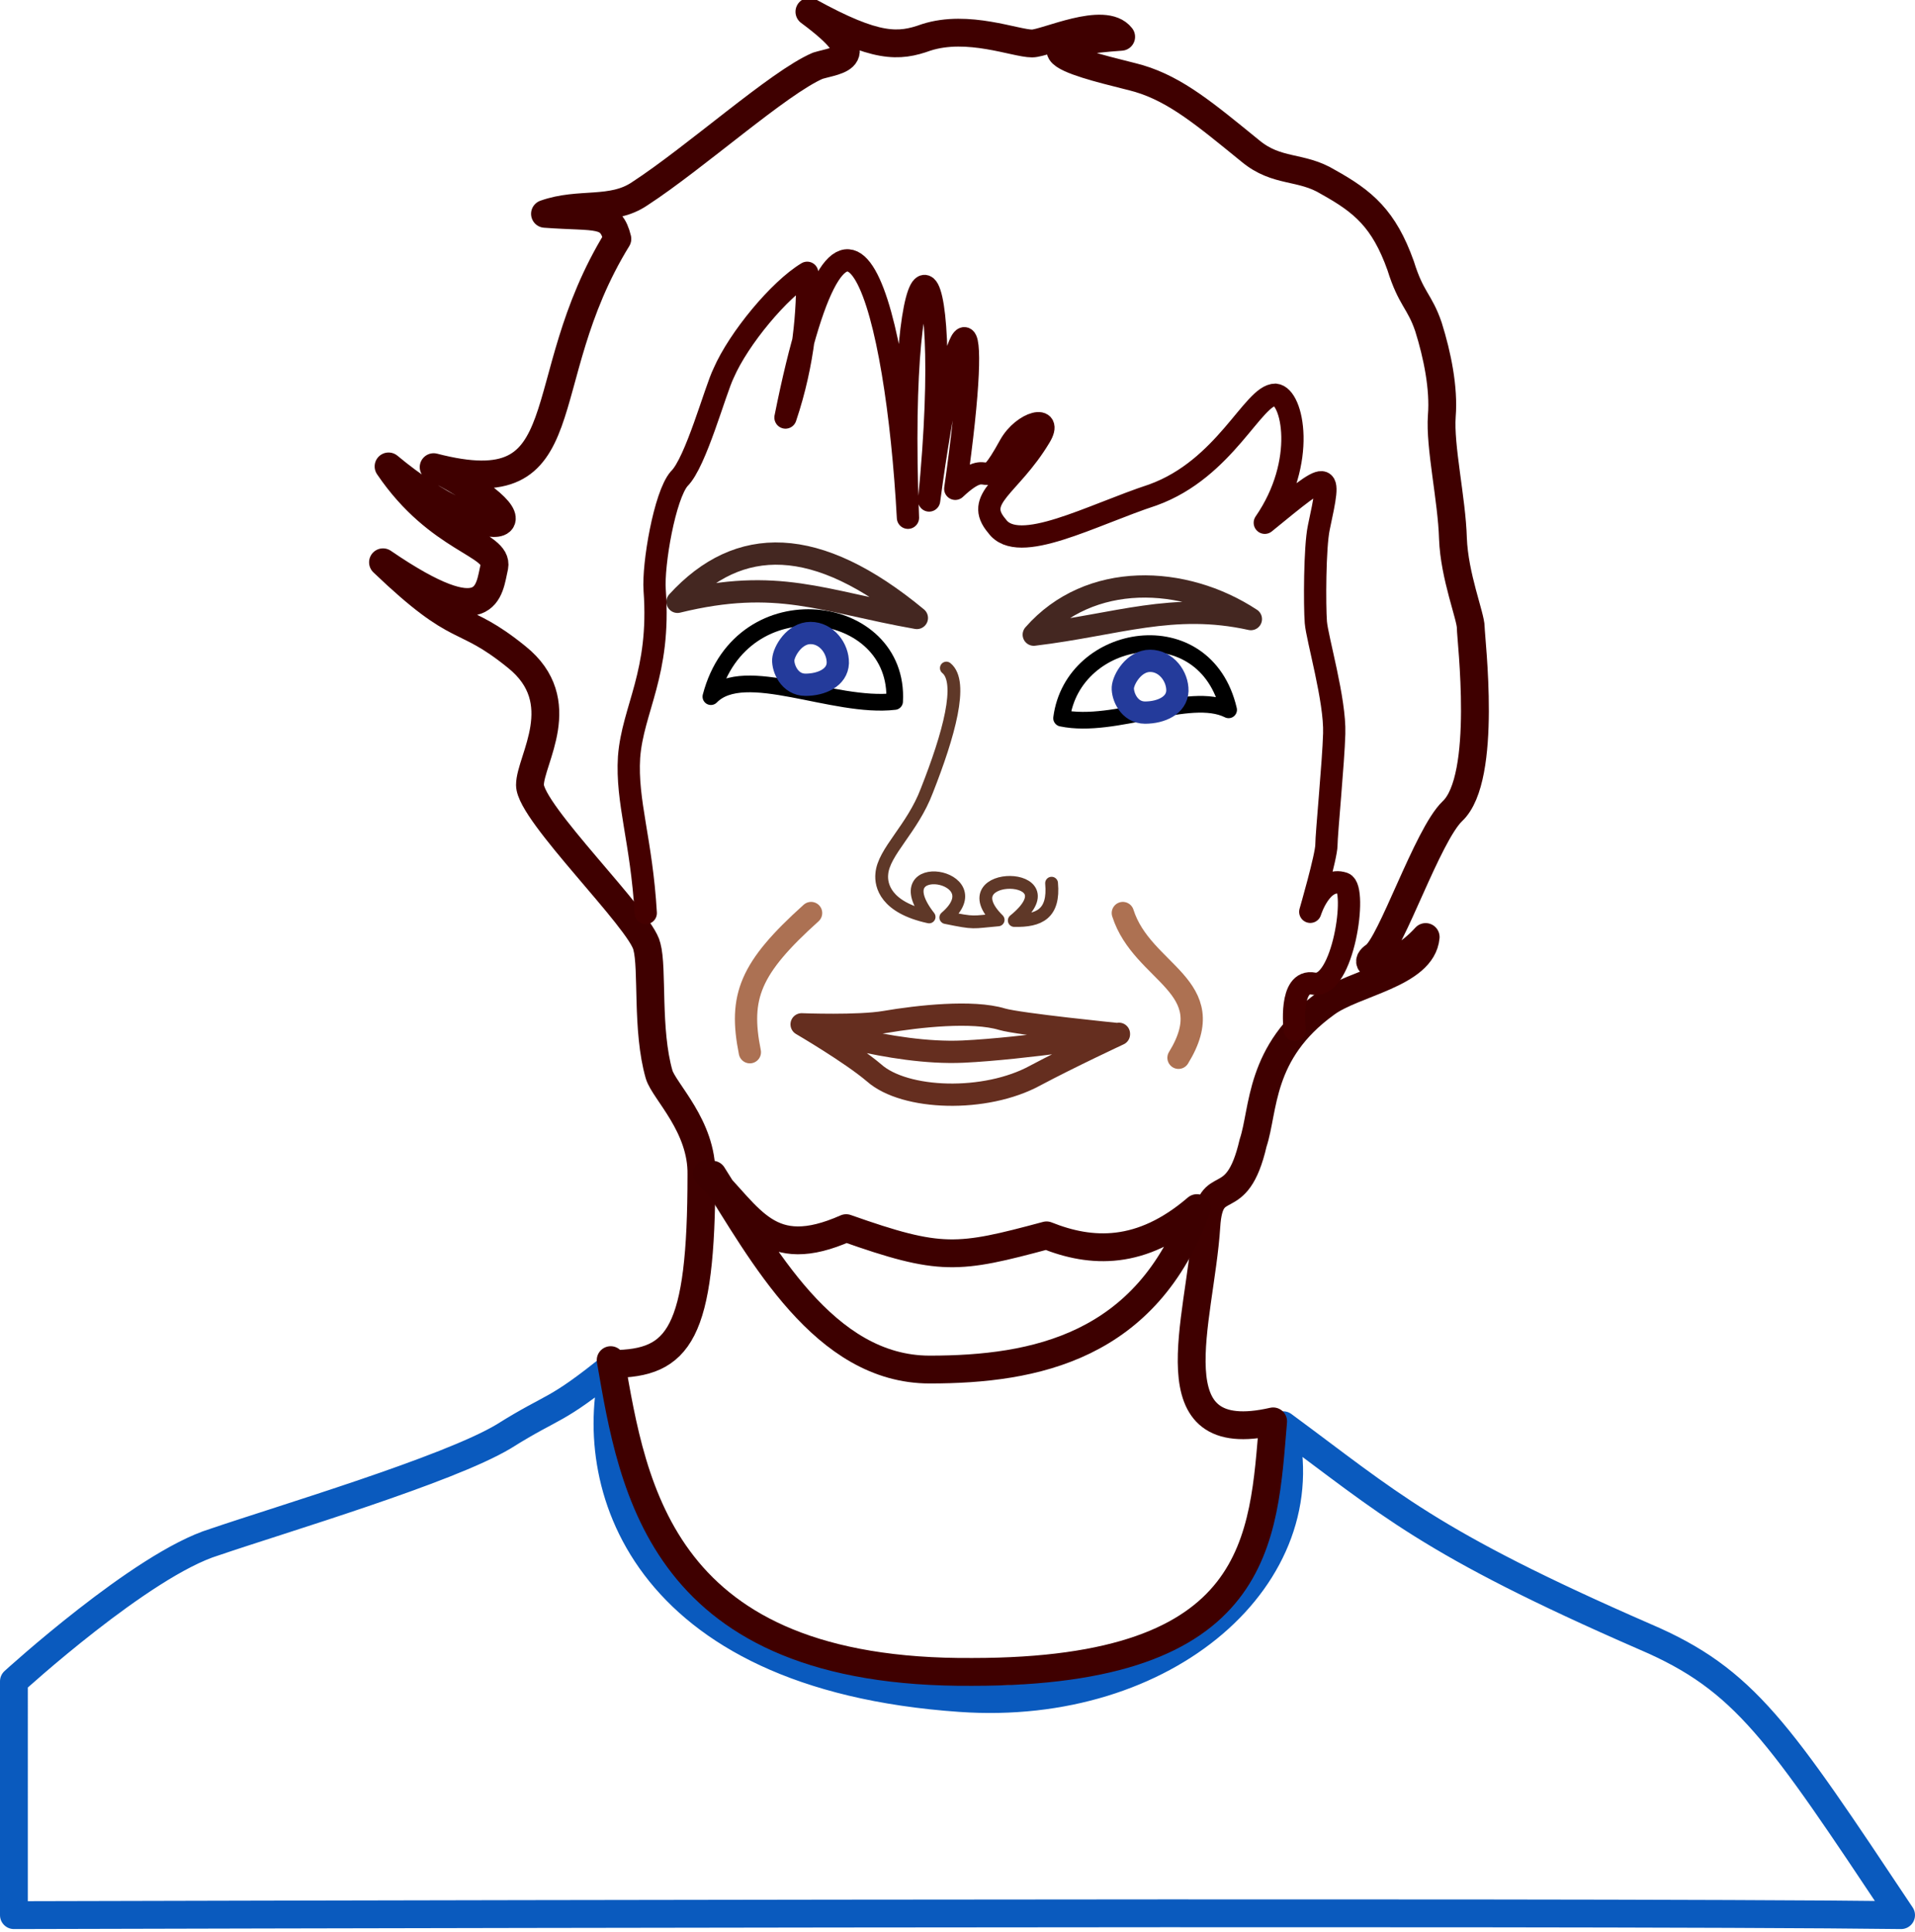 <svg width="344mm" height="347mm" version="1.1" viewBox="0 0 344 347" xmlns="http://www.w3.org/2000/svg">
	<g fill="none" stroke-linejoin="round" stroke-width="5">
		<path d="m2.5 302s23-21 36-25c12-4.1 42-13 52-19 9.4-5.9 8.9-4 20-13-5.6 21 4.2 56 62 60 37 2.6 65-22 58-49 19 14 26 21 65 38 18 7.7 24 17 46 50-57-0.75-339 0-339 0z" stroke="#0a5abe"/>
		<path d="m110 245c12-0.066 16-5.3 16-34 0.16-8.7-6.7-15-7.6-18-2.3-8-1.1-19-2.2-23-1-4.7-21-24-21-29 0-4.5 7.6-15-2.4-23-10-8.1-9.8-3.4-24-17 19 13 19 5.1 20 0.78 0.76-4.1-10-4.7-19-18 18 15 31 12 8.1 0.13 27 7 17-15 33-41-1.2-4.9-3.5-3.8-13-4.5 6.2-2.2 12-0.22 17-3.6 10-6.5 25-20 32-23 3.6-1.1 10-1.2-1.5-9.7 12 6.6 16 6.4 21 4.6 7.5-2.4 16 1.1 19 1.1 2.4 0 13-5.1 16-1.2-24 1.7-1.6 6.1 3.2 7.5 6.7 2 12 6.5 20 13 4.8 4 9.1 2.6 14 5.6 6.3 3.5 10 6.6 13 15 1.9 6.1 3.4 6.3 5 11 1.6 5.1 2.8 11 2.4 16-0.4 5.5 1.8 15 2 22 0.25 6.8 3.2 14 3.2 16 0 2.1 3.1 27-3.3 33-4.5 4.3-11 24-14 26s3.1 3.3 9.2-3.4c-0.6 6.7-13 8.2-18 12-12 8.7-11 19-13 25-3 13-7.8 5.2-8.4 15-1.1 17-9.8 40 12 35-1.8 21-1.9 45-54 45-56 0.42-61-33-65-56z" stroke="#3f0000" stroke-linecap="round"/>
		<path d="m128 211c8.9 14 20 35 39 35s39-4.1 48-29c-10 8.6-19 8.1-27 4.9-16 4.3-19 4.7-36-1.3-14 6.2-17-1.9-25-9.8z" stroke="#3d0000" stroke-linecap="round"/>
	</g>
	<g transform="translate(-7.3 -14)" fill="none" stroke-linecap="round" stroke-linejoin="round" stroke-width="4">
		<path d="m209 178c3.5 11 18 13 10 26" stroke="#ad7152"/>
		<path d="m153 178c-11 9.9-13 15-11 25" stroke="#ac7153"/>
	</g>
	<g fill="none" stroke-linecap="round" stroke-linejoin="round">
		<path d="m144 184s8.9 5.2 13 8.7c5.5 4.9 20 5.4 29 0.47 6.2-3.3 15-7.4 15-7.4s-18-1.8-21-2.7c-5.3-1.6-15-0.53-21 0.49-4.8 0.83-15 0.43-15 0.43s16 5.5 29 4.9c11-0.52 28-3.2 28-3.2" stroke="#652e1f" stroke-width="4"/>
		<path d="m116 164c-0.76-13-3.5-20-3-28 0.66-8.7 5.7-15 4.6-30-0.33-4.6 1.8-17 4.4-20 3-2.9 6.5-16 8-19 2.7-6.2 10-15 15-18 0.12 6.7-0.52 16-3.9 26 11-55 20-19 22 18-2.2-56 8.8-54 3.8-3.1 5.1-38 10-39 4.7-2.1 7-6.6 4.4 2 9.8-7.8 2.4-4.3 7.9-5.6 5.4-1.5-5.4 9-12 11-7.7 16 3.8 5.3 17-2 28-5.6 13-4.7 18-18 22-18 3.1 0.26 5.7 12-1.9 23 12-9.8 12-9.9 9.7 0.88-0.74 3.5-0.76 14-0.53 17 0.23 2.9 3.5 14 3.3 20-0.14 5.1-1.4 18-1.4 20s-2.9 12-2.9 12 2-6.5 6-5.1c2.5 0.92-0.087 19-5.4 18-4.5-0.89-3.4 8.3-3.4 8.3" stroke="#450000" stroke-width="4"/>
		<path d="m170 120c3.1 2.5 0.44 12-3.5 22-2.6 6.9-7.8 11-8.1 15-0.19 2 0.64 6 8.5 7.7-8.6-11 12-7.6 3 0.11 5.4 1.1 4.6 0.83 9.4 0.42-9.2-9.1 14-8.9 2.9 0.11 4.5 0.096 7.2-1.2 6.7-6.7" stroke="#5f3828" stroke-width="2.3"/>
	</g>
	<g transform="translate(-7.3 -14)" fill="none" stroke-linecap="round" stroke-linejoin="round">
		<g stroke="#000" stroke-width="3">
			<path d="m168 140c-11 1.3-27-7-33-0.87 5.5-21 34-17 33 0.87z"/>
			<path d="m198 143c9.6 2 23-5 30-1.5-4.2-18-28-14-30 1.5z"/>
		</g>
		<g stroke="#442721" stroke-width="4">
			<path d="m172 125c-17-3-25-7.3-43-2.9 11-12 25-12 43 2.9z"/>
			<path d="m193 128c15-1.8 25-5.9 39-2.8-12-7.9-29-8.6-39 2.8z"/>
		</g>
		<g stroke="#243b9b" stroke-width="4">
			<path d="m152 137c2.9-9e-3 5.7-1.3 5.8-3.9 0.053-2.6-2-5.4-4.9-5.4-2.9-5.9e-4 -4.8 3.3-4.9 4.8-0.084 1.5 1.1 4.5 4 4.5z"/>
			<path d="m213 142c2.9-9e-3 5.7-1.3 5.8-3.9 0.053-2.6-2-5.4-4.9-5.4-2.9-5.9e-4 -4.8 3.3-4.9 4.8-0.084 1.5 1.1 4.5 4 4.5z"/>
		</g>
	</g>
</svg>
